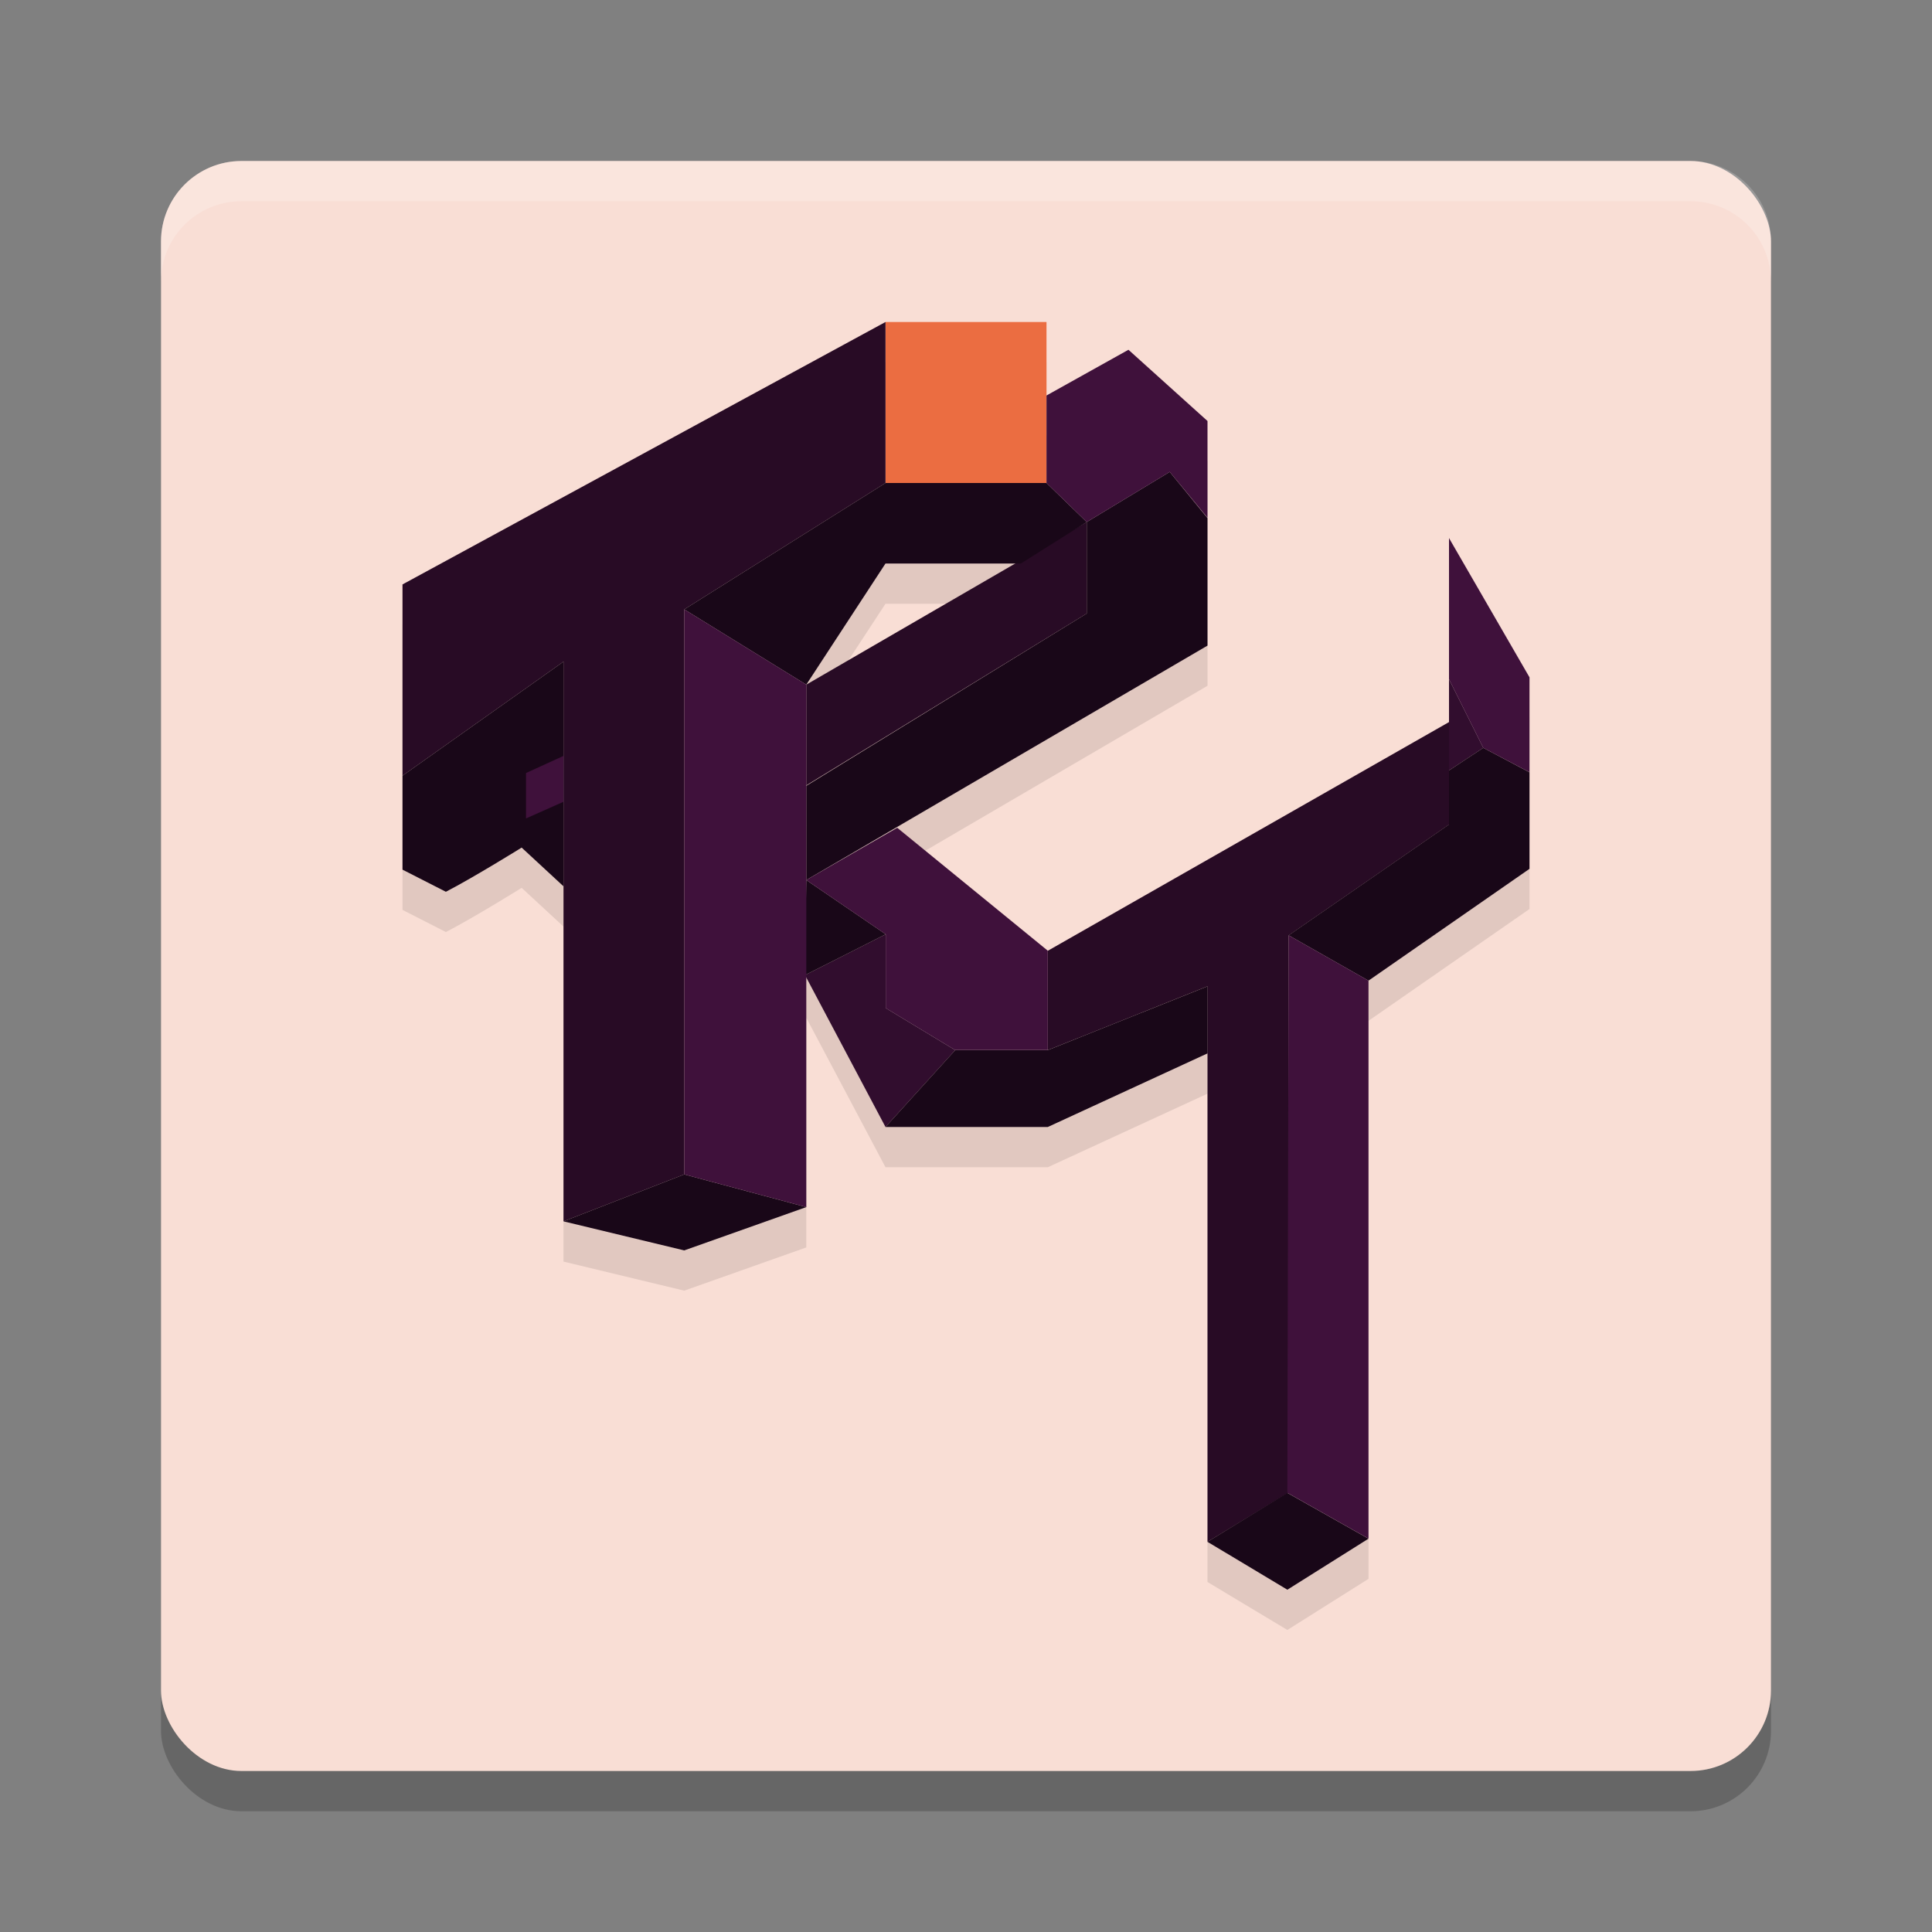 <svg xmlns="http://www.w3.org/2000/svg" width="24" height="24" version="1.1">
 <rect width="100%" height="100%" fill="#808080" stroke="none"/>
 <rect style="opacity:0.2" width="20" height="20" x="2" y="2.5" rx="1" ry="1"/>
 <rect style="fill:#f9ded5" width="20" height="20" x="2" y="2" rx="1" ry="1"/>
 <path style="opacity:0.1" d="M 11,4.5 5,7.76 v 2.377 1.166 l 0.539,0.275 C 5.894,11.395 6.48,11.029 6.48,11.029 L 7,11.51 v 4.162 l 1.5,0.361 1.516,-0.537 V 12.643 L 11,14.5 h 2.016 L 15,13.586 v 6.066 L 15.992,20.248 17,19.613 v -6.932 l 2,-1.389 V 10.094 8.914 L 18,7.184 V 8.937 9.469 L 13.016,12.31 11.146,10.783 10.016,11.432 15,8.519 V 6.935 L 14.531,6.361 15,6.932 V 5.728 L 14.018,4.844 13,5.412 V 4.5 Z m 0,3 h 1.611 l -2.596,1.504 z m 2.5,0.621 -3.484,2.141 v -0.006 z"/>
 <path style="opacity:0.2;fill:#ffffff" d="M 3,2 C 2.446,2 2,2.446 2,3 v 0.5 c 0,-0.554 0.446,-1 1,-1 h 18 c 0.554,0 1,0.446 1,1 V 3 C 22,2.446 21.554,2 21,2 Z"/>
 <path style="fill:#eb6d41" d="m 11,4 2,-9.6e-6 L 13,6 h -2 z"/>
 <path style="fill:#310d2e" d="m 11,14 -1,-1.887 1.003,-0.507 1.55e-4,0.917 0.863,0.522 z m 7,-5.563 0.426,0.853 -0.426,0.281 z"/>
 <path style="fill:#280b25" d="m 15,12.252 -1.984,0.793 v -1.234 l 4.984,-2.841 v 1.273 l -1.992,1.377 v 6.921 l -1.008,0.612 z M 7,8.219 5,9.636 V 7.26 L 11,4 11,6 8.5,7.57 V 14.589 L 7,15.172 Z M 10.016,8.505 13.5,6.485 V 7.621 l -3.484,2.135 z"/>
 <path style="fill:#190718" d="m 15,19.153 0.992,-0.608 1.008,0.569 L 15.992,19.748 Z M 7,15.172 8.5,14.589 10.016,14.995 8.5,15.533 Z M 11,14 11.866,13.045 h 1.151 l 1.984,-0.793 1.5e-5,0.833 L 13.016,14 Z M 10.016,10.932 V 9.762 L 13.5,7.621 V 6.485 L 12.682,7 H 11 L 10.016,8.505 8.5,7.57 11,6 h 2 l 0.5,0.485 1.031,-0.623 0.469,0.574 -1.4e-5,1.584 -4.984,2.912 0.987,0.674 -1.003,0.507 z m 5.992,0.687 1.992,-1.377 1.4e-5,-0.671 L 18.426,9.29 19,9.594 v 1.199 l -2,1.389 z M 5,10.803 5,9.636 7,8.219 v 2.791 L 6.48,10.529 c 0,0 -0.586,0.365 -0.941,0.549 z"/>
 <path style="fill:#3f113b" d="m 15.992,18.544 0.016,-6.925 0.992,0.563 v 6.931 z M 8.5,14.589 V 7.57 l 1.516,0.935 7.5e-5,6.49 z m 2.503,-2.066 -1.55e-4,-0.917 -0.987,-0.674 1.13,-0.649 1.87,1.527 v 1.234 l -1.151,9e-6 z M 6.534,9.603 7,9.39 V 9.96 L 6.534,10.167 Z M 18.426,9.29 18,8.437 V 6.684 L 19,8.414 l -1e-6,1.179 z M 13,6 l -7e-6,-1.087 1.018,-0.568 0.982,0.885 V 6.431 L 14.531,5.862 13.5,6.485 Z"/>
</svg>
